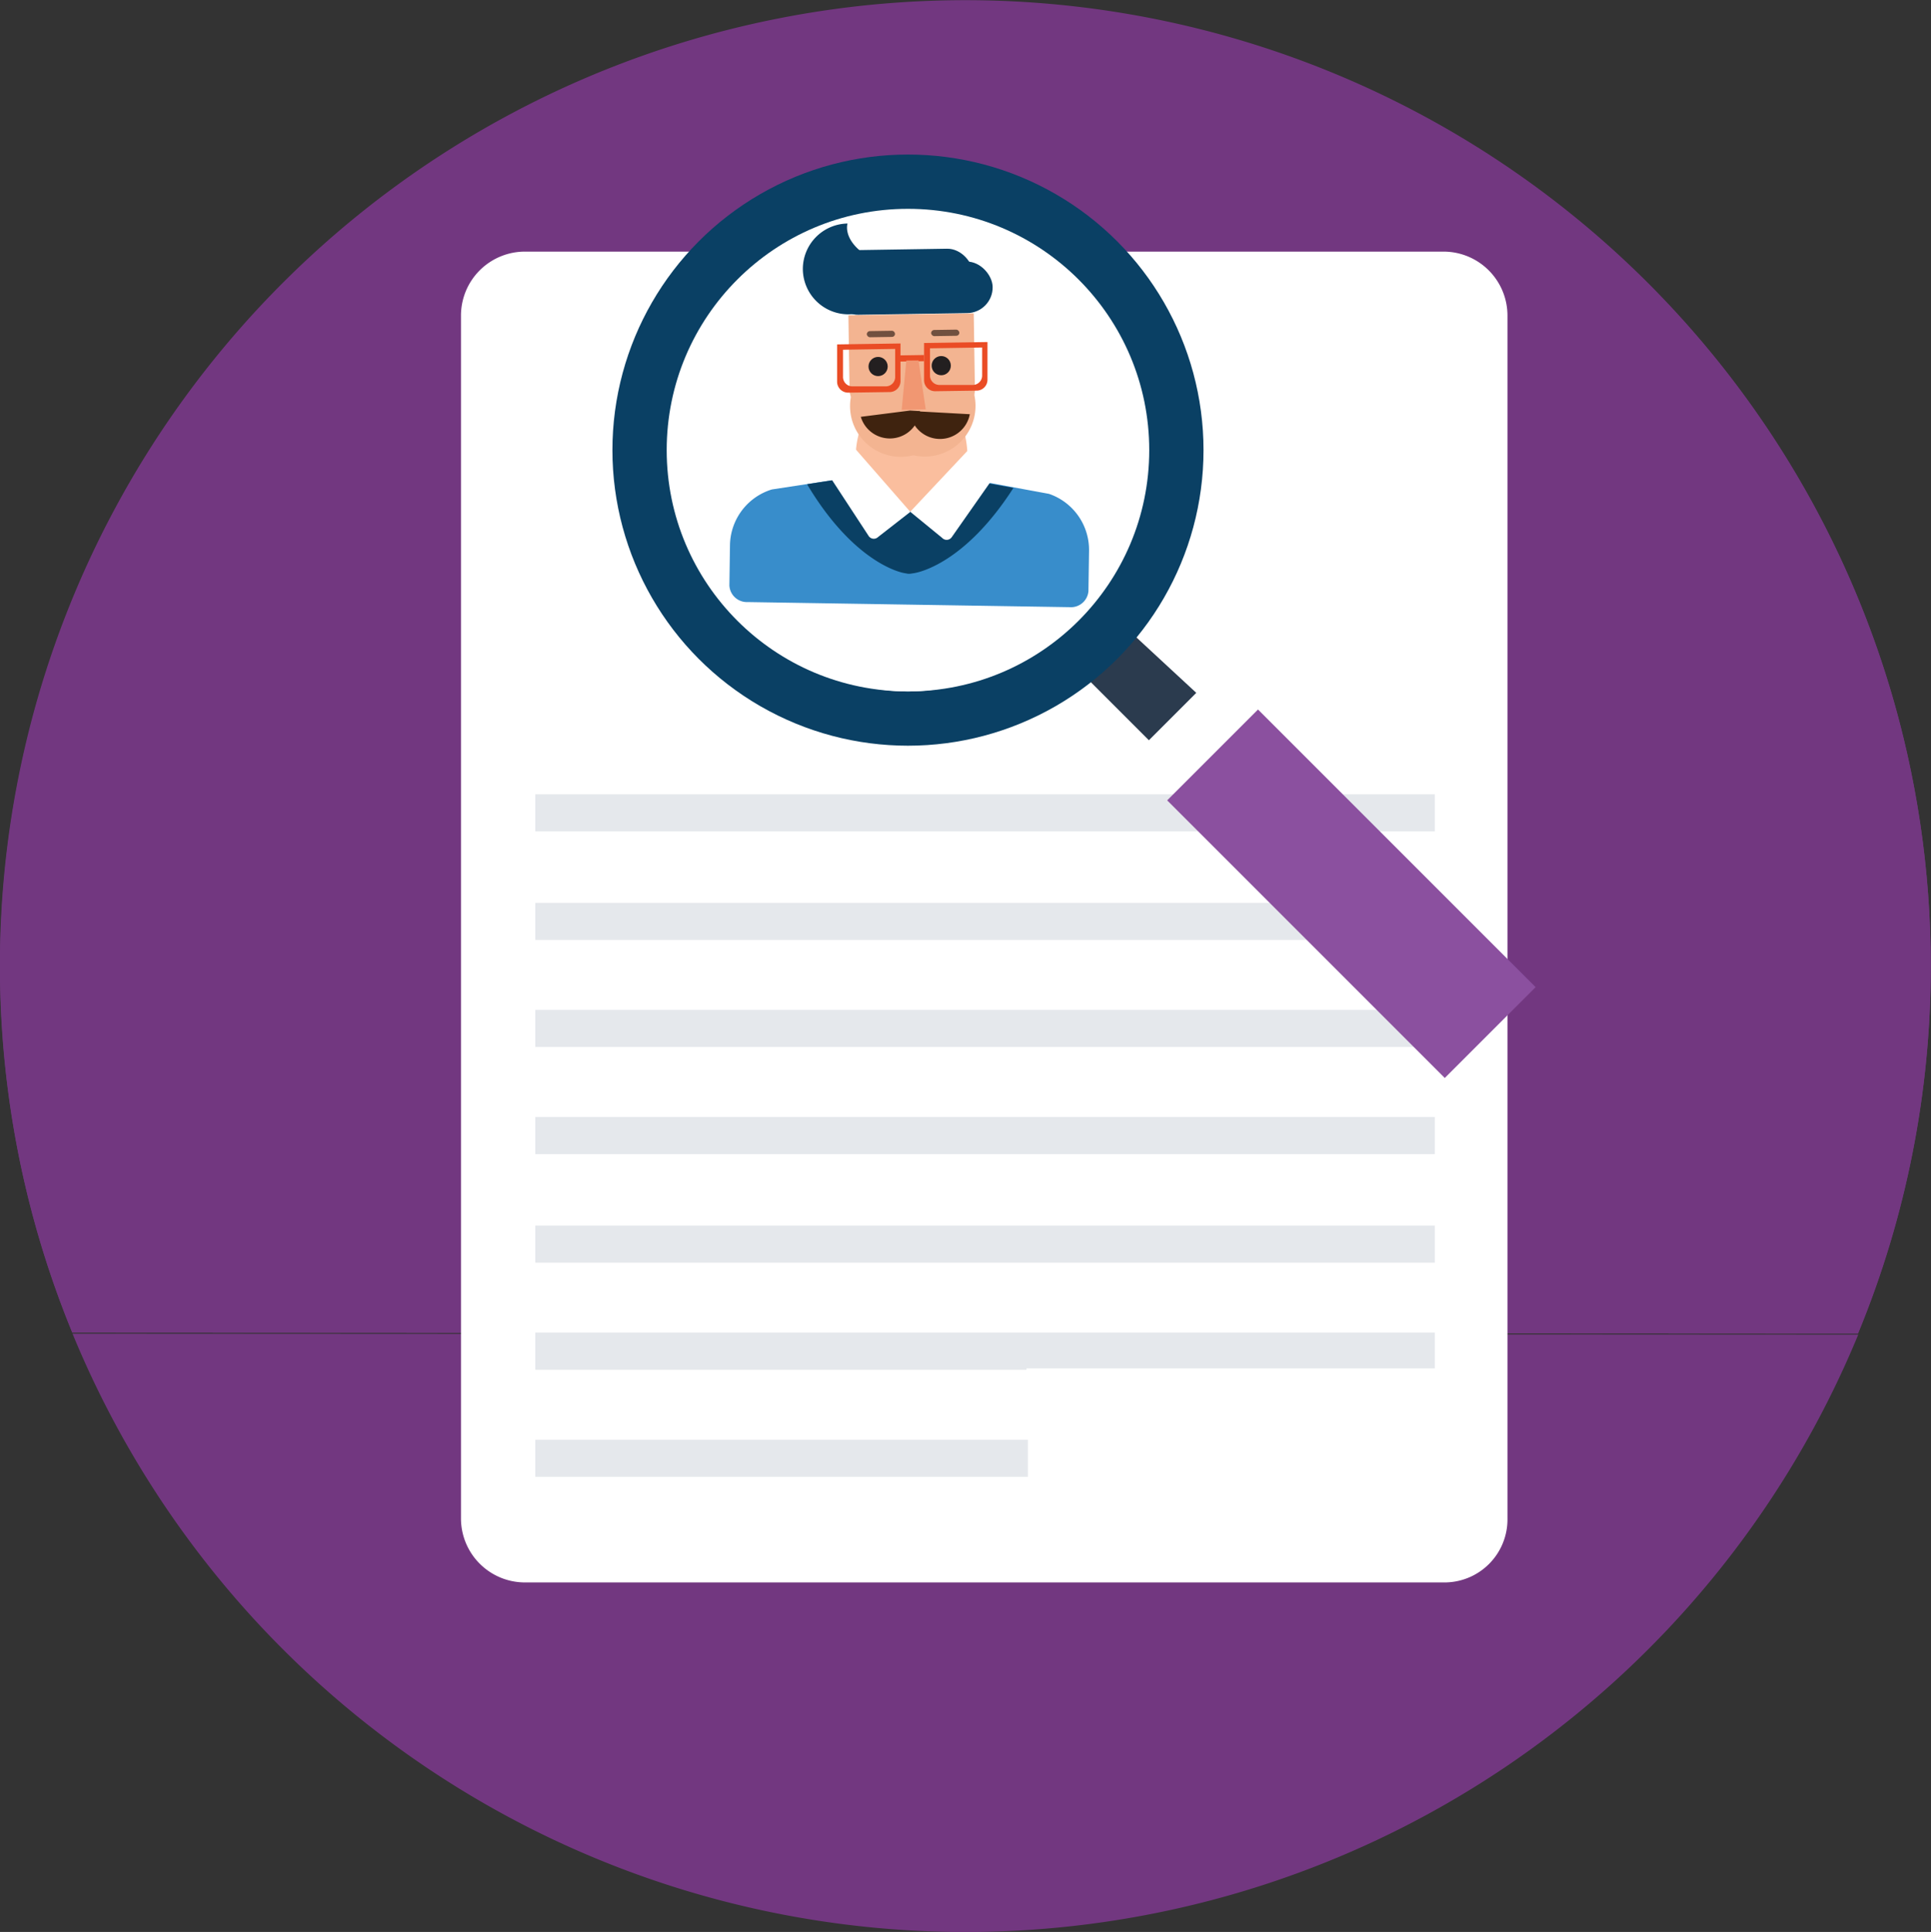 <svg id="Layer_1" data-name="Layer 1" xmlns="http://www.w3.org/2000/svg" xmlns:xlink="http://www.w3.org/1999/xlink" viewBox="0 0 162.95 163.01"><rect x="0" y="0" width="162.95" height="163.01" fill="#333333" stroke="none"/><defs><style>.cls-1{fill:#723780;}.cls-2{clip-path:url(#clip-path);}.cls-3{fill:#fff;}.cls-4{fill:#e5e8ec;}.cls-5{fill:#2b3b4e;}.cls-6{fill:#0a4064;}.cls-7{fill:#8b509f;}.cls-8{fill:#fabe9e;}.cls-9{fill:#4794d0;}.cls-10{fill:#388dcb;}.cls-11{fill:#f3b491;}.cls-12{fill:#71503f;}.cls-13{fill:#231f20;}.cls-14{fill:#ea4c25;}.cls-15{fill:#3f230f;}.cls-16{fill:#f19772;}</style><clipPath id="clip-path" transform="translate(-779.36 -857.82)"><path class="cls-1" d="M942.29,939.28a81.13,81.13,0,0,1-6.14,31.06l-150.69-.08A81.47,81.47,0,1,1,942.29,939.28Z"/></clipPath></defs><title>resumePhoto</title><path class="cls-1" d="M936.17,970.43a81.49,81.49,0,0,1-150.69-.08Z" transform="translate(-779.36 -857.82)"/><path class="cls-1" d="M942.29,939.28a81.13,81.13,0,0,1-6.14,31.06l-150.69-.08A81.47,81.47,0,1,1,942.29,939.28Z" transform="translate(-779.36 -857.82)"/><g class="cls-2"><path class="cls-1" d="M942.31,939.36a81.13,81.13,0,0,1-6.14,31.06l-150.69-.08A81.47,81.47,0,1,1,942.31,939.36Z" transform="translate(-779.36 -857.82)"/></g><path class="cls-3" d="M901.16,991.34H823.68a5.4,5.4,0,0,1-5.42-5.42V884.47a5.4,5.4,0,0,1,5.42-5.42h77.47a5.4,5.4,0,0,1,5.42,5.42V985.92A5.32,5.32,0,0,1,901.16,991.34Z" transform="translate(-779.36 -857.82)"/><rect class="cls-4" x="45.17" y="67.02" width="75.91" height="3.13"/><rect class="cls-4" x="45.17" y="76.18" width="75.91" height="3.13"/><rect class="cls-4" x="45.17" y="85.21" width="75.91" height="3.13"/><rect class="cls-4" x="45.17" y="94.25" width="75.91" height="3.13"/><rect class="cls-4" x="45.17" y="103.41" width="75.91" height="3.13"/><polygon class="cls-4" points="86.62 115.46 121.08 115.46 121.08 112.44 45.17 112.44 45.17 115.58 86.62 115.58 86.62 115.46"/><rect class="cls-4" x="45.17" y="121.48" width="41.57" height="3.13"/><path class="cls-5" d="M880.31,916.28l-4,4-4.94-4.94c0.72-.6,1.45-1.2,2-1.81a14.66,14.66,0,0,0,1.81-2Z" transform="translate(-779.36 -857.82)"/><circle class="cls-6" cx="76.62" cy="37.98" r="24.94"/><circle class="cls-3" cx="76.62" cy="37.98" r="20.36"/><path class="cls-3" d="M856.09,905.68h0Z" transform="translate(-779.36 -857.82)"/><path class="cls-3" d="M858.74,906.4l-1.08,2.17H854L853,906.4a10.8,10.8,0,0,1,2.89-.72A9.86,9.86,0,0,1,858.74,906.4Z" transform="translate(-779.36 -857.82)"/><path class="cls-3" d="M853.2,915.92a16.05,16.05,0,0,0,5.54,0l-1-7.47h-3.61Z" transform="translate(-779.36 -857.82)"/><rect class="cls-7" x="887.98" y="916.66" width="10.84" height="33.13" transform="translate(-1177.58 47.25) rotate(-45)"/><path class="cls-8" d="M861,896.3c0,0.52-.37,2.84-4.68,4.71h-0.22c-4.25-2-4.54-4.34-4.53-4.86h0a8,8,0,0,1,.59-2.71c1.18,1.57,2.59,2.63,4.13,2.65s3-1,4.21-2.52A8,8,0,0,1,861,896.3Z" transform="translate(-779.36 -857.82)"/><path class="cls-9" d="M858.23,902.73a2.84,2.84,0,0,1-4.18-.07,7.36,7.36,0,0,1-.51-1.7,10.56,10.56,0,0,0,2.63,0l2.07,0.55v1.17Z" transform="translate(-779.36 -857.82)"/><path class="cls-10" d="M862.46,898.49l5.42,1a5,5,0,0,1,3.38,4.83l-0.05,3.38a1.48,1.48,0,0,1-1.59,1.35l-27.16-.43a1.48,1.48,0,0,1-1.55-1.4l0.05-3.38a5,5,0,0,1,3.53-4.72l5.42-.83,6.24,2.71Z" transform="translate(-779.36 -857.82)"/><path class="cls-6" d="M847.49,898.67a0.51,0.51,0,0,0,0,.05c3.87,6.46,7.72,7.37,8.15,7.45l0.34,0.06h0.18l0.34-.05c0.43-.07,4.31-0.85,8.38-7.19a0.49,0.49,0,0,0,0,0l-2.45-.45L856.17,901l-6.24-2.71Z" transform="translate(-779.36 -857.82)"/><path class="cls-3" d="M851.55,895.71l-2,2.58,3.11,4.75a0.52,0.52,0,0,0,.8.09l2.72-2.12Z" transform="translate(-779.36 -857.82)"/><path class="cls-3" d="M861,895.86l1.93,2.64-3.26,4.65a0.52,0.52,0,0,1-.8.06L856.17,901Z" transform="translate(-779.36 -857.82)"/><rect class="cls-6" x="849.65" y="879.88" width="13.55" height="4.35" rx="2.18" ry="2.18" transform="translate(-793.03 -844.33) rotate(-0.89)"/><rect class="cls-6" x="848.01" y="878.8" width="13.55" height="4.35" rx="2.18" ry="2.18" transform="translate(-793.01 -844.36) rotate(-0.89)"/><path class="cls-6" d="M851,884.34h0a3.84,3.84,0,0,1-3.89-3.77h0a3.84,3.84,0,0,1,3.77-3.89h0s-0.73,2.19,3.89,3.77h0A3.84,3.84,0,0,1,851,884.34Z" transform="translate(-779.36 -857.82)"/><circle class="cls-11" cx="857.47" cy="891.98" r="4.28" transform="translate(-793.18 -844.31) rotate(-0.89)"/><circle class="cls-11" cx="855.44" cy="892.01" r="4.28" transform="translate(-793.18 -844.35) rotate(-0.89)"/><path class="cls-11" d="M851.06,884.26h10.61a0,0,0,0,1,0,0v6.4a1.72,1.72,0,0,1-1.72,1.72h-7a1.86,1.86,0,0,1-1.86-1.86v-6.26a0,0,0,0,1,0,0Z" transform="translate(-793.13 -844.33) rotate(-0.89)"/><rect class="cls-12" x="852.58" y="885.66" width="2.38" height="0.52" rx="0.26" ry="0.26" transform="translate(-793.09 -844.37) rotate(-0.89)"/><rect class="cls-12" x="858.01" y="885.57" width="2.38" height="0.52" rx="0.26" ry="0.26" transform="translate(-793.09 -844.29) rotate(-0.89)"/><circle class="cls-13" cx="853.53" cy="888.67" r="0.81" transform="translate(-793.13 -844.38) rotate(-0.89)"/><circle class="cls-13" cx="858.86" cy="888.59" r="0.81" transform="translate(-793.13 -844.29) rotate(-0.89)"/><path class="cls-14" d="M850,886.88l0,3.16a0.93,0.93,0,0,0,.94.91l3.51-.05a0.92,0.92,0,0,0,.9-0.93l0-3.17Zm4.9,2.74a0.79,0.79,0,0,1-.78.8l-2.82,0a0.79,0.79,0,0,1-.8-0.78l0-2.31,4.4-.07Z" transform="translate(-779.36 -857.82)"/><path class="cls-14" d="M857.34,886.76l0,3.16a0.93,0.93,0,0,0,.94.91l3.51-.05a0.92,0.92,0,0,0,.9-0.93l0-3.17Zm4.9,2.74a0.79,0.79,0,0,1-.78.8l-2.82,0a0.79,0.79,0,0,1-.8-0.78l0-2.31,4.4-.07Z" transform="translate(-779.36 -857.82)"/><rect class="cls-14" x="855.23" y="887.71" width="2.18" height="0.52" transform="translate(-793.12 -844.33) rotate(-0.89)"/><path class="cls-15" d="M857,892.51a2.56,2.56,0,0,1-5,.48l4.16-.53h0Z" transform="translate(-779.36 -857.82)"/><path class="cls-15" d="M861.2,892.77a2.56,2.56,0,0,1-4.61,1,2.52,2.52,0,0,1-.45-1.28h0l0.86,0.05Z" transform="translate(-779.36 -857.82)"/><polygon class="cls-16" points="78.12 34.54 76.09 34.58 76.48 30.42 77.51 30.41 78.12 34.54"/></svg>